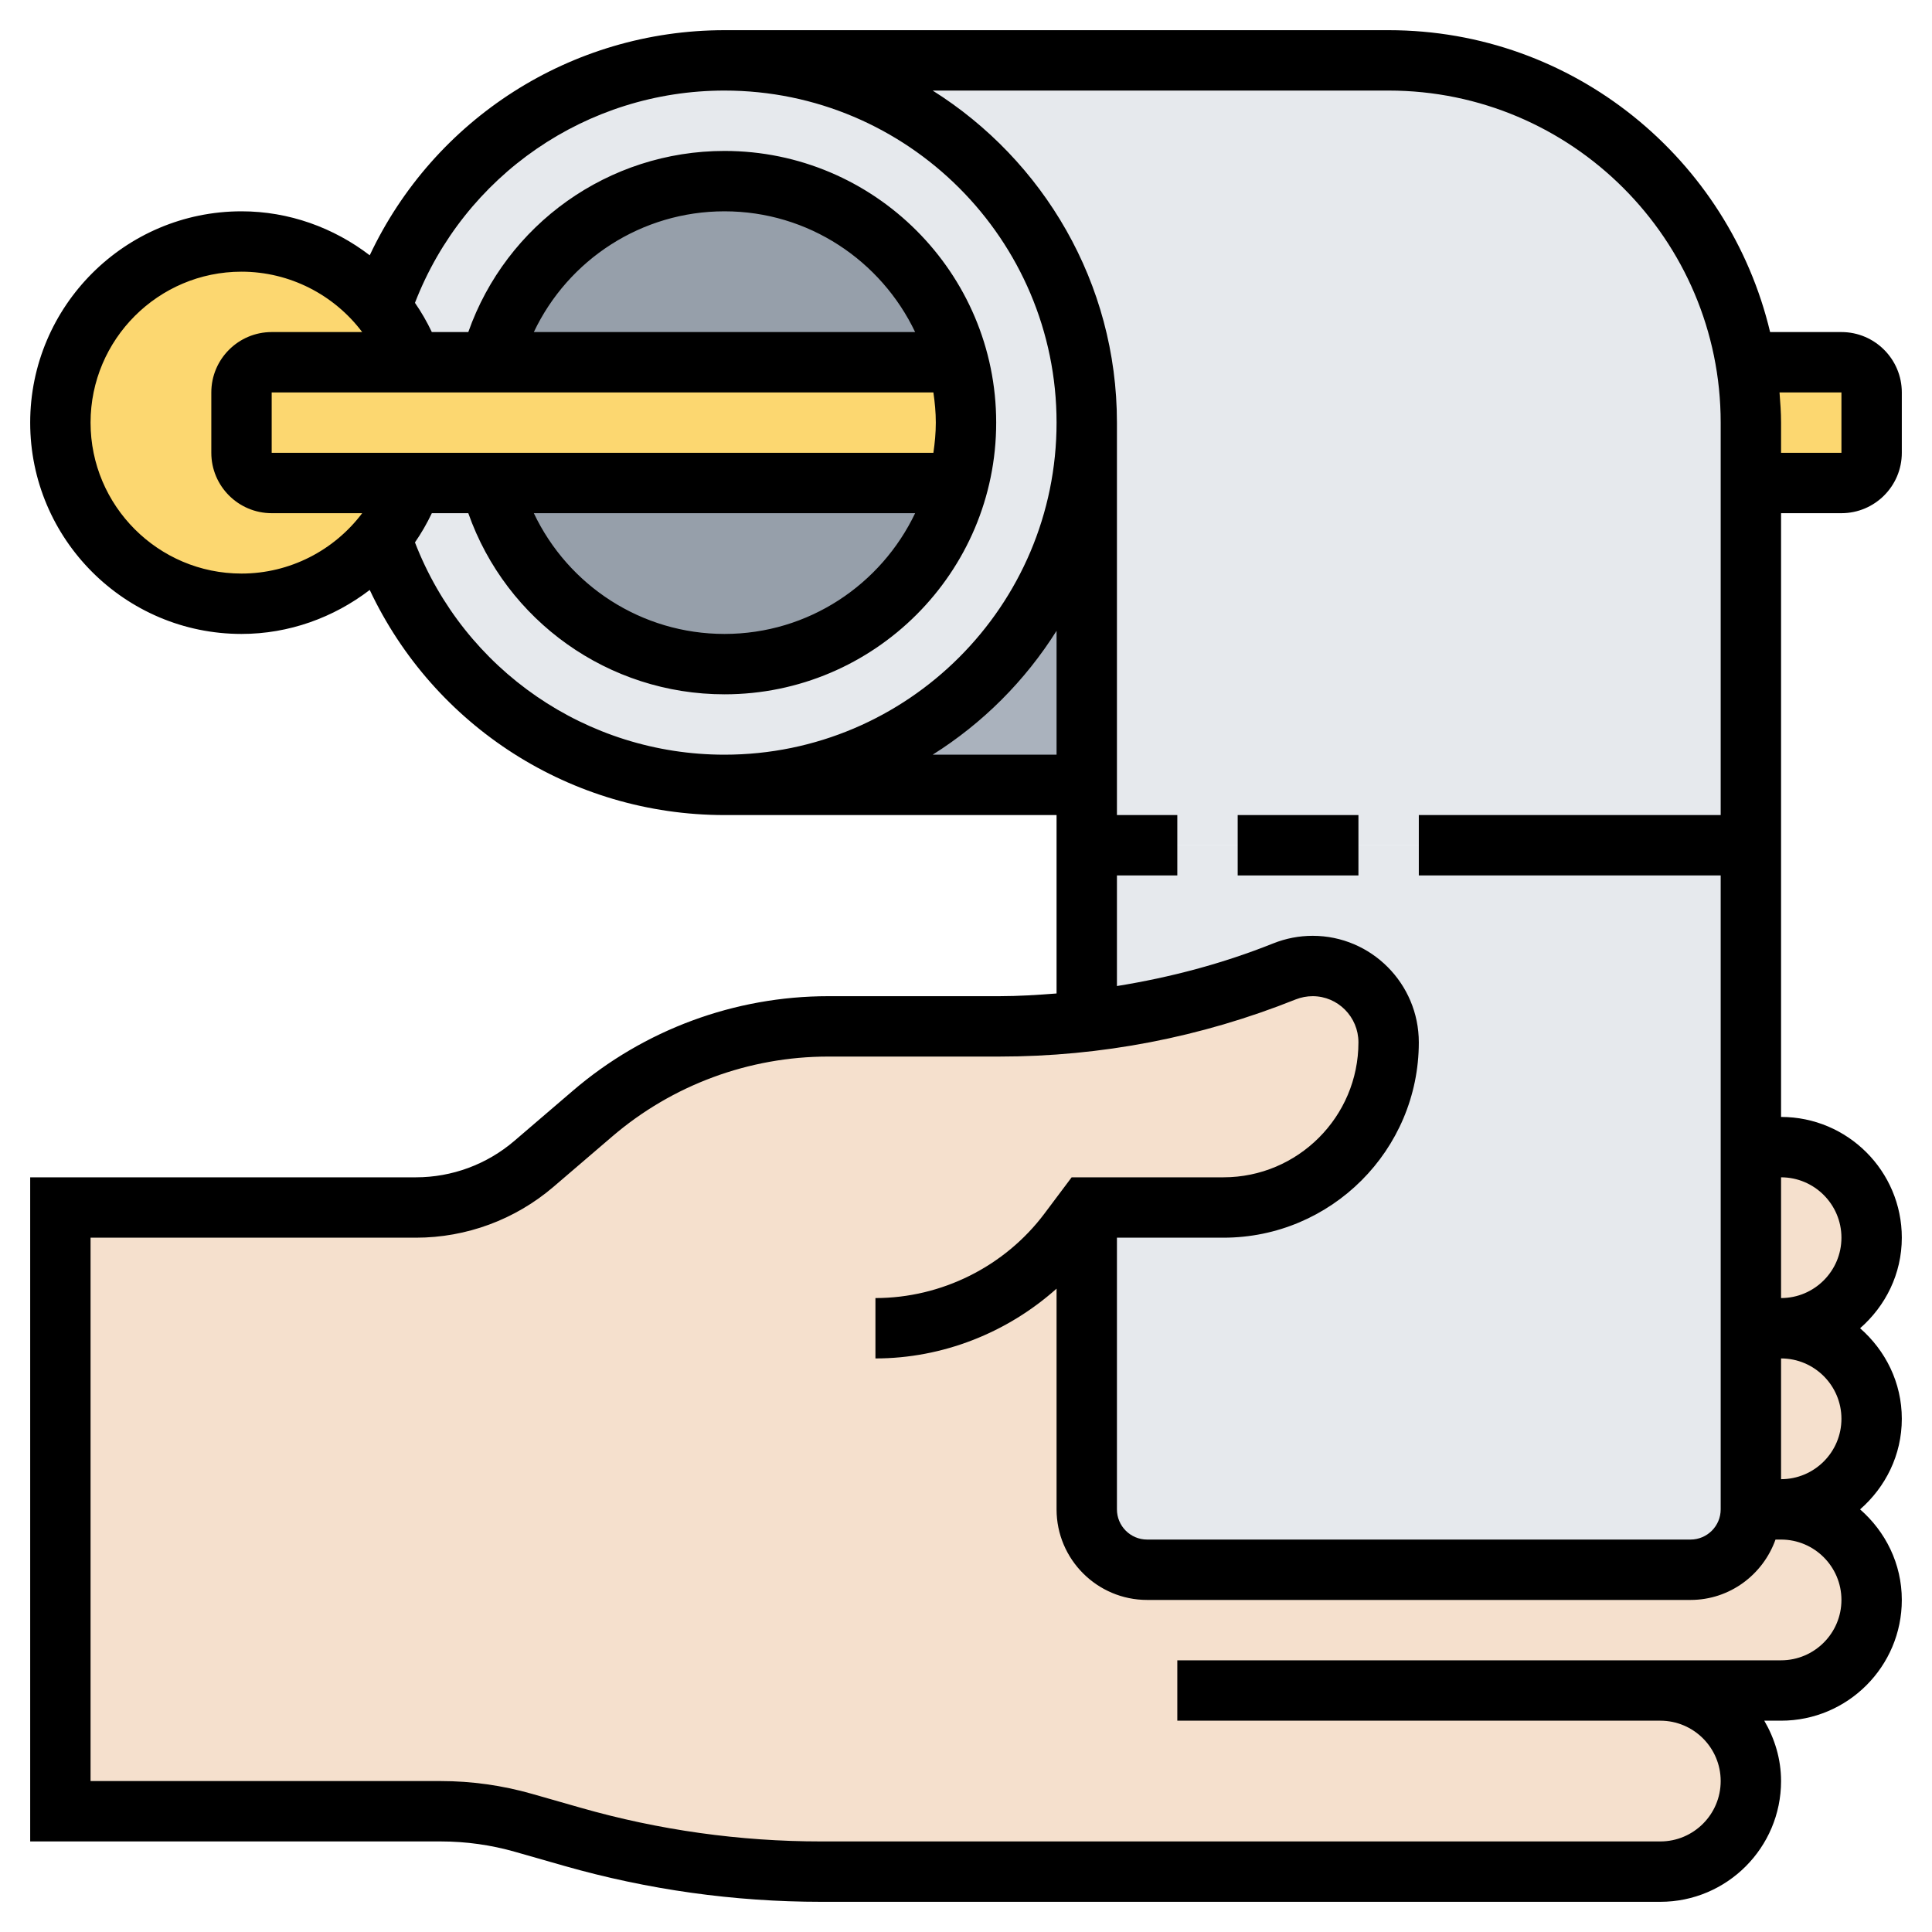 <svg id="_x33_0" enable-background="new 0 0 64 64" height="512" viewBox="0 0 64 64" width="512" xmlns="http://www.w3.org/2000/svg"><g><g><g fill="#fcd770"><path d="m62 13v2c0 .55-.45 1-1 1h-3v-2c0-.68-.06-1.35-.17-2h3.17c.55 0 1 .45 1 1z"/><path d="m13.66 12h-4.66c-.55 0-1 .45-1 1v2c0 .55.45 1 1 1h4.66c-.24.67-.6 1.28-1.04 1.82-1.1 1.33-2.76 2.18-4.62 2.18-3.31 0-6-2.69-6-6s2.69-6 6-6c1.86 0 3.52.85 4.61 2.18.45.54.81 1.15 1.05 1.82z"/><path d="m16.25 12h15.5c.16.64.25 1.31.25 2s-.09 1.36-.25 2h-15.5-2.59-4.66c-.55 0-1-.45-1-1v-2c0-.55.45-1 1-1h4.66z"/></g><path d="m31.75 12h-15.5c.89-3.45 4.02-6 7.75-6s6.86 2.55 7.75 6z" fill="#969faa"/><path d="m16.25 16h15.5c-.89 3.45-4.02 6-7.75 6s-6.86-2.55-7.75-6z" fill="#969faa"/><path d="m16.25 16c.89 3.45 4.02 6 7.75 6s6.86-2.55 7.75-6c.16-.64.25-1.31.25-2s-.09-1.36-.25-2c-.89-3.45-4.02-6-7.75-6s-6.86 2.55-7.75 6h-2.59c-.24-.67-.6-1.28-1.05-1.82l.01-.01c1.6-4.75 6.09-8.17 11.38-8.17 6.63 0 12 5.37 12 12s-5.37 12-12 12c-5.29 0-9.78-3.42-11.38-8.18.44-.54.8-1.15 1.04-1.82z" fill="#e6e9ed"/><path d="m36 14v12h-12c6.63 0 12-5.37 12-12z" fill="#aab2bd"/><path d="m58 44v6c0 1.1-.9 2-2 2h-18c-1.1 0-2-.9-2-2v-10h4.53c1.51 0 2.88-.61 3.87-1.6s1.6-2.36 1.6-3.87c0-1.41-1.13-2.53-2.51-2.53h-.01c-.32 0-.63.06-.93.18-2.11.84-4.31 1.4-6.55 1.64v-5.82h3 2 4 2 11v10z" fill="#e6e9ed"/><path d="m58 16v12h-11-2-4-2-3v-2-12c0-6.63-5.37-12-12-12h22c5.95 0 10.88 4.32 11.83 10 .11.65.17 1.32.17 2z" fill="#e6e9ed"/><path d="m59 38c1.66 0 3 1.34 3 3 0 .83-.34 1.58-.88 2.12s-1.29.88-2.12.88h-1v-6z" fill="#f5e0cd"/><path d="m59 44c1.66 0 3 1.34 3 3 0 .83-.34 1.58-.88 2.12s-1.29.88-2.12.88h-1v-6z" fill="#f5e0cd"/><path d="m59 50c.83 0 1.58.34 2.12.88s.88 1.29.88 2.12c0 1.66-1.34 3-3 3h-4c1.66 0 3 1.34 3 3 0 .83-.34 1.58-.88 2.12s-1.29.88-2.12.88h-27.8c-2.79 0-5.56-.39-8.24-1.15l-1.61-.47c-.9-.25-1.82-.38-2.75-.38h-12.6v-20h11.78c1.43 0 2.82-.51 3.91-1.44l1.94-1.67c2.17-1.87 4.94-2.89 7.81-2.89h5.66c.97 0 1.94-.06 2.9-.18 2.24-.24 4.44-.8 6.55-1.64.3-.12.61-.18.93-.18h.01c1.38 0 2.51 1.12 2.51 2.53 0 1.51-.61 2.88-1.6 3.87s-2.36 1.6-3.87 1.6h-4.53v10c0 1.1.9 2 2 2h18c1.1 0 2-.9 2-2z" fill="#f5e0cd"/></g><path d="m61 11h-2.363c-1.36-5.724-6.503-10-12.637-10h-22c-5.082 0-9.627 2.945-11.752 7.457-1.196-.915-2.674-1.457-4.248-1.457-3.86 0-7 3.141-7 7s3.14 7 7 7c1.574 0 3.052-.542 4.248-1.457 2.124 4.512 6.67 7.457 11.752 7.457h11v5.91c-.631.049-1.263.09-1.901.09h-5.66c-3.101 0-6.105 1.111-8.46 3.13l-1.944 1.666c-.907.776-2.062 1.204-3.255 1.204h-12.78v22h13.6c.835 0 1.667.116 2.472.347l1.613.461c2.771.791 5.636 1.192 8.517 1.192h27.798c2.206 0 4-1.794 4-4 0-.732-.212-1.409-.556-2h.556c2.206 0 4-1.794 4-4 0-1.201-.542-2.266-1.382-3 .84-.734 1.382-1.799 1.382-3s-.542-2.266-1.382-3c.84-.734 1.382-1.799 1.382-3 0-2.206-1.794-4-4-4v-20h2c1.103 0 2-.897 2-2v-2c0-1.103-.897-2-2-2zm-30.08 2c.047.328.08.66.08 1s-.033.672-.08 1h-21.92v-2zm-13.236-2c1.14-2.404 3.573-4 6.316-4 2.785 0 5.189 1.639 6.315 4zm12.631 6c-1.126 2.361-3.53 4-6.315 4-2.743 0-5.176-1.596-6.316-4zm-22.315 2c-2.757 0-5-2.243-5-5s2.243-5 5-5c1.599 0 3.069.766 3.998 2h-2.998c-1.103 0-2 .897-2 2v2c0 1.103.897 2 2 2h2.998c-.929 1.234-2.399 2-3.998 2zm5.746-1.032c.211-.305.397-.628.559-.968h1.208c1.258 3.569 4.642 6 8.487 6 4.962 0 9-4.037 9-9s-4.038-9-9-9c-3.845 0-7.229 2.431-8.487 6h-1.208c-.162-.34-.348-.664-.559-.968 1.633-4.223 5.688-7.032 10.254-7.032 6.065 0 11 4.935 11 11s-4.935 11-11 11c-4.566 0-8.621-2.809-10.254-7.032zm17.15 7.032c1.658-1.043 3.061-2.446 4.104-4.104v4.104zm6.104 4h2v-2h-2v-13c0-4.633-2.444-8.697-6.104-11h15.104c6.065 0 11 4.935 11 11v13h-10v2h10v21c0 .552-.449 1-1 1h-18c-.551 0-1-.448-1-1v-9h3.528c3.569 0 6.472-2.902 6.472-6.471 0-1.946-1.577-3.529-3.516-3.529-.447 0-.886.084-1.306.251-1.678.671-3.413 1.128-5.178 1.413zm24 24c0 1.103-.897 2-2 2h-20v2h16c1.103 0 2 .897 2 2s-.897 2-2 2h-27.798c-2.695 0-5.375-.375-7.967-1.116l-1.614-.461c-.984-.28-2.001-.423-3.021-.423h-11.6v-18h10.78c1.669 0 3.287-.599 4.556-1.686l1.944-1.666c1.992-1.708 4.535-2.648 7.159-2.648h5.66c3.379 0 6.684-.637 9.821-1.892.182-.072.372-.108.565-.108.835 0 1.515.687 1.515 1.529 0 2.465-2.006 4.471-4.472 4.471h-5.028l-.9 1.2c-1.315 1.753-3.409 2.8-5.6 2.8v2c2.225 0 4.363-.849 6-2.312v7.312c0 1.654 1.346 3 3 3h18c1.302 0 2.402-.839 2.816-2h.184c1.103 0 2 .897 2 2zm0-6c0 1.103-.897 2-2 2v-4c1.103 0 2 .897 2 2zm0-6c0 1.103-.897 2-2 2v-4c1.103 0 2 .897 2 2zm0-26h-2v-1c0-.338-.025-.669-.051-1h2.051z"/><path d="m41 27h4v2h-4z"/></g></svg>